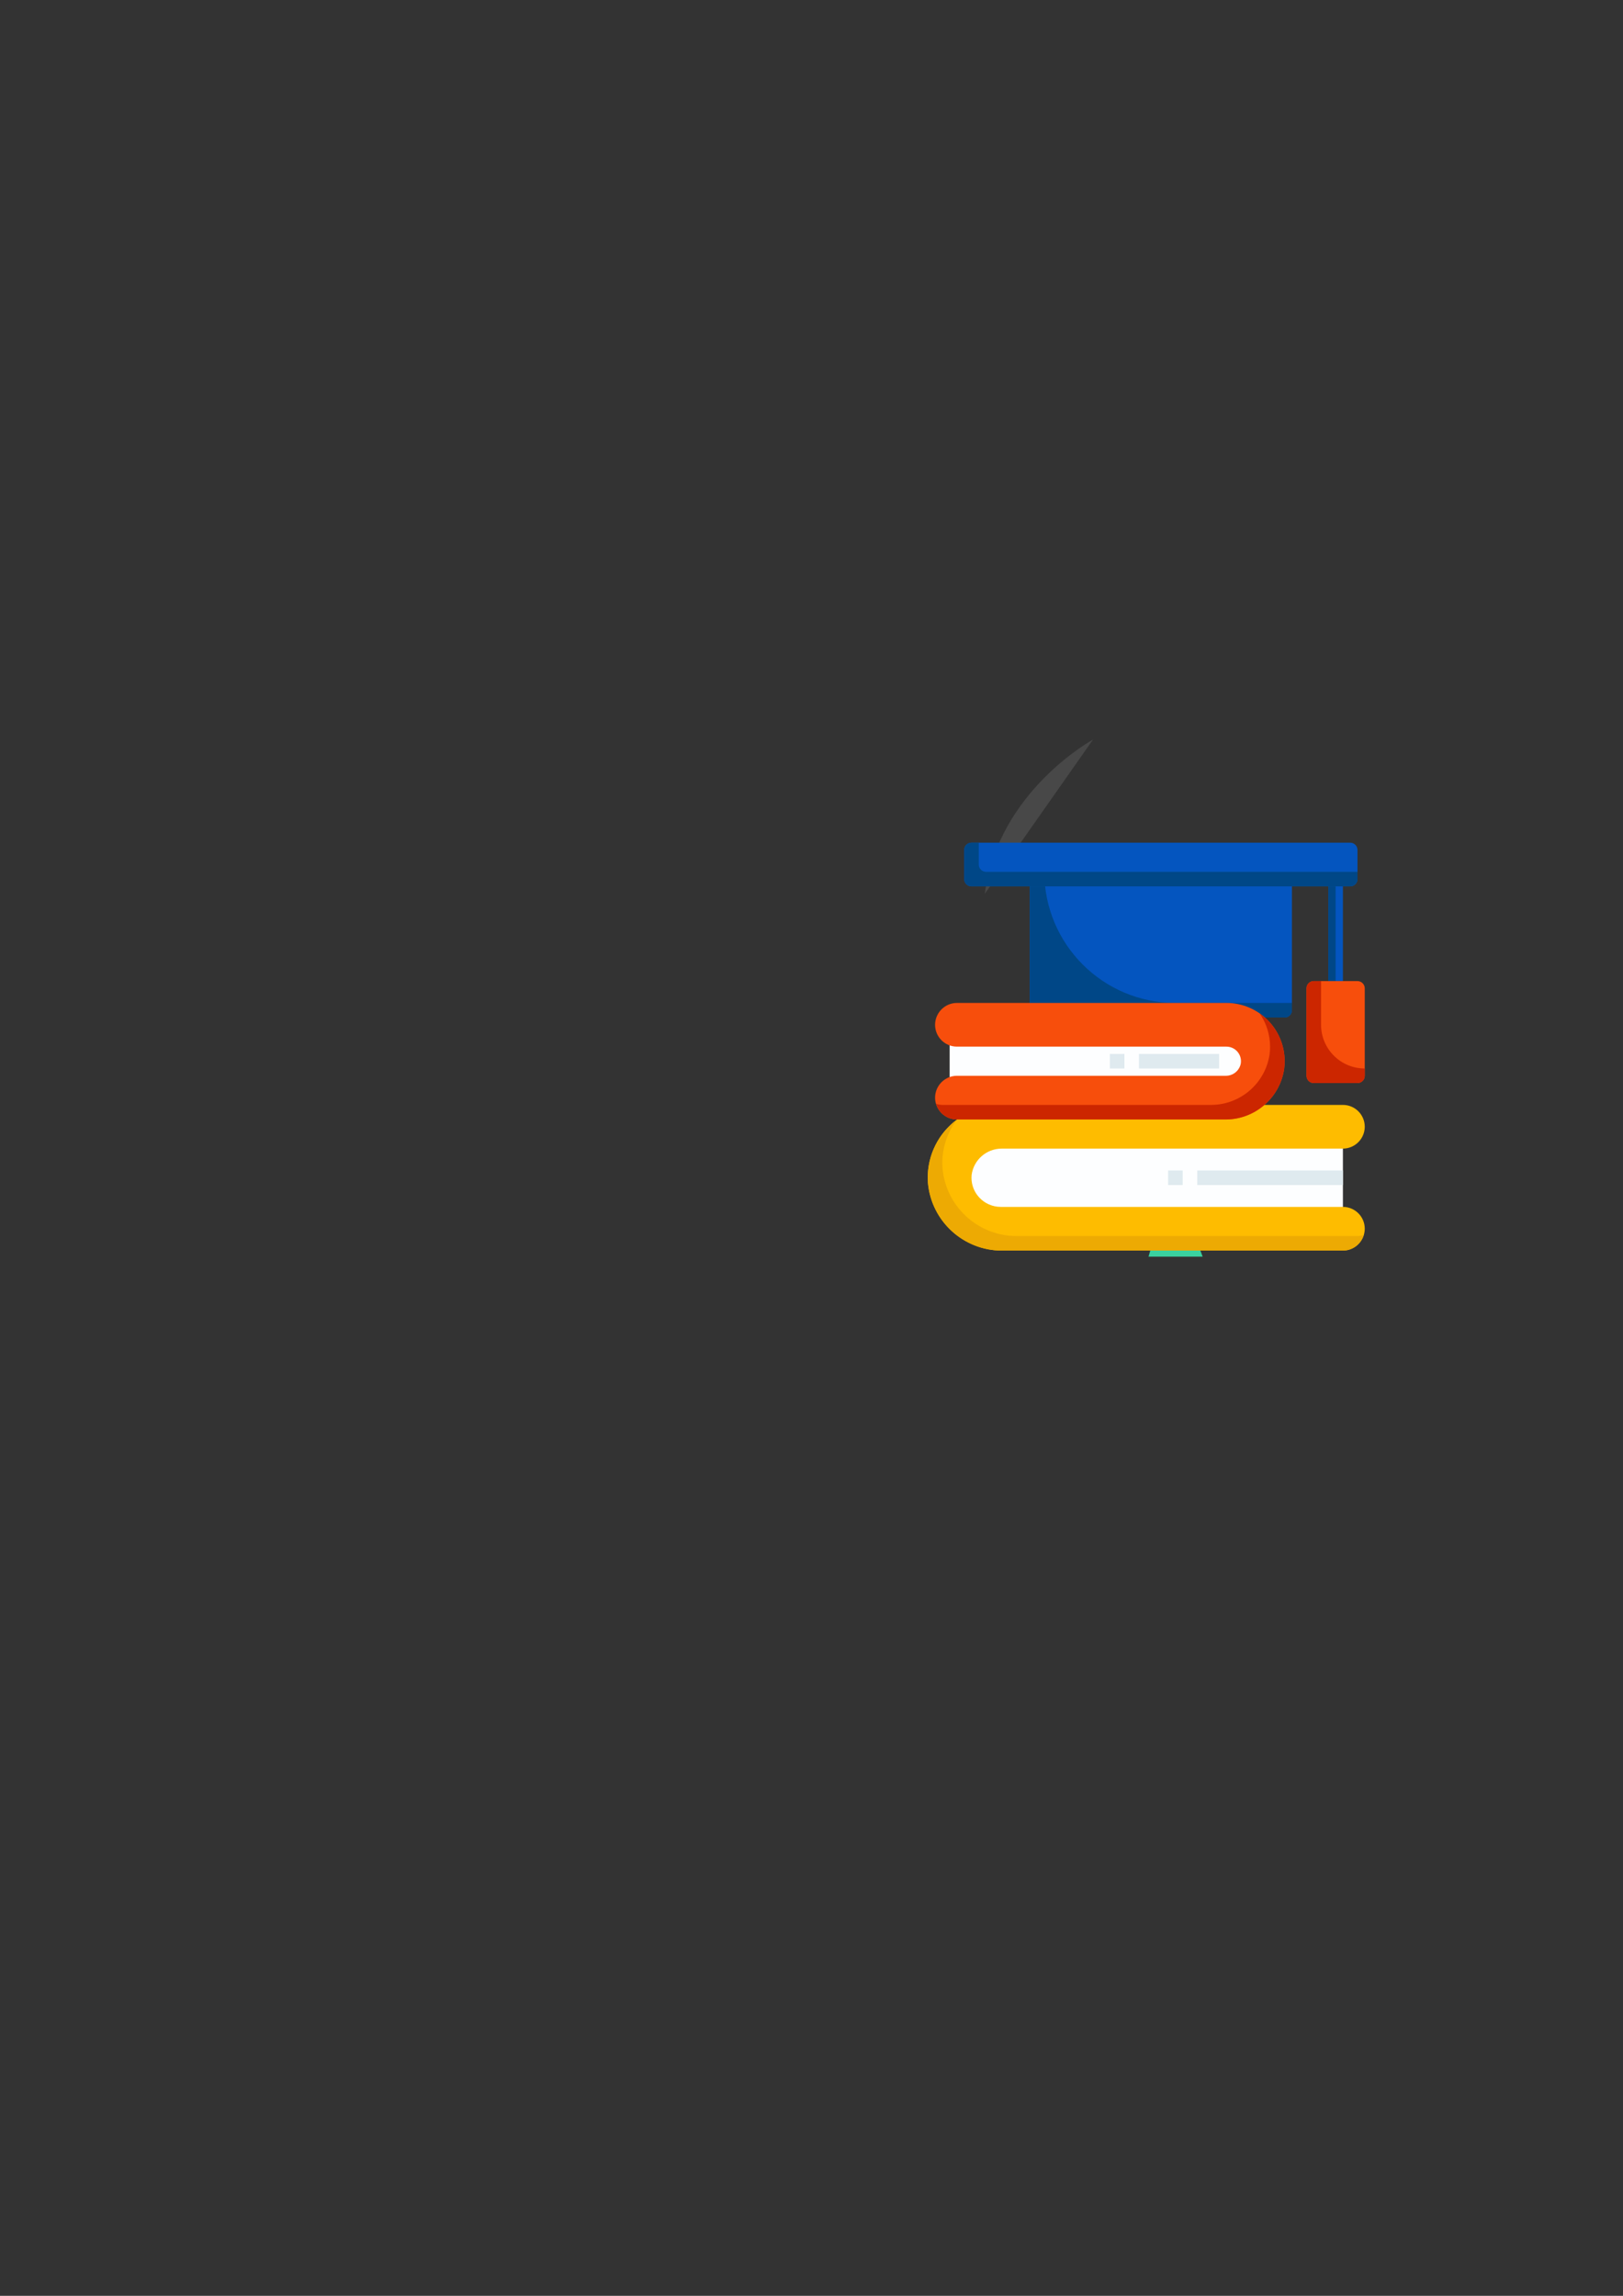 <?xml version="1.0" encoding="UTF-8"?>
<!DOCTYPE svg PUBLIC "-//W3C//DTD SVG 1.1//EN" "http://www.w3.org/Graphics/SVG/1.1/DTD/svg11.dtd">
<!-- Creator: CorelDRAW 2021 (64-Bit) -->
<svg xmlns="http://www.w3.org/2000/svg" xml:space="preserve" width="210mm" height="297mm" version="1.1" style="shape-rendering:geometricPrecision; text-rendering:geometricPrecision; image-rendering:optimizeQuality; fill-rule:evenodd; clip-rule:evenodd"
viewBox="0 0 21000 29700"
 xmlns:xlink="http://www.w3.org/1999/xlink"
 xmlns:xodm="http://www.corel.com/coreldraw/odm/2003">
 <rect x="0" y="0" width="21000" height="29700" fill="#333333" stroke="none"/>
 <defs>
  <style type="text/css">
   <![CDATA[
    .fil4 {fill:#004787;fill-rule:nonzero}
    .fil3 {fill:#0455BF;fill-rule:nonzero}
    .fil0 {fill:#3AD29F;fill-rule:nonzero}
    .fil1 {fill:#535461;fill-rule:nonzero}
    .fil6 {fill:#CC2600;fill-rule:nonzero}
    .fil10 {fill:#DFEAEF;fill-rule:nonzero}
    .fil9 {fill:#EDAA03;fill-rule:nonzero}
    .fil5 {fill:#F74E0C;fill-rule:nonzero}
    .fil7 {fill:#FDFEFF;fill-rule:nonzero}
    .fil8 {fill:#FEBC00;fill-rule:nonzero}
    .fil2 {fill:white;fill-rule:nonzero;fill-opacity:0.102}
   ]]>
  </style>
 </defs>
 <g id="Layer_x0020_1">
  <polygon class="fil0" points="15561.21,16256.79 14860.6,16256.79 14983.36,15836.37 15403.52,15836.37 "/>
  <polygon class="fil1" points="15403.52,15853.83 14983.36,15853.83 14738.1,15713.86 15648.79,15713.86 "/>
  <path class="fil2" d="M14142.78 9567.33c0,0 -1225.81,665.43 -1400.97,1996.28m1400.97 -1996.28l0 0 0 0z"/>
  <g id="_1788272940496">
   <g id="_3013797703408">
    <g id="_2106176279216">
     <g id="_15_Knowleade" data-name="15_Knowleade">
      <rect class="fil3" x="17187.51" y="11372.58" width="188.47" height="1319.27"/>
      <rect class="fil4" x="17187.51" y="11372.58" width="94.23" height="1319.27"/>
      <path class="fil5" d="M17564.44 14011.11l-565.4 0c-52.03,0 -94.23,-42.2 -94.23,-94.24l0 -1130.78c0,-52.04 42.2,-94.24 94.23,-94.24l565.4 0c52.04,0 94.24,42.2 94.24,94.24l0 1130.79c0,52.03 -42.2,94.23 -94.24,94.23l0 0z"/>
      <path class="fil6" d="M17658.68 13822.64c-312.21,0 -565.4,-253.19 -565.4,-565.39l0 -565.4 -94.24 0c-52.03,0 -94.23,42.2 -94.23,94.24l0 1130.79c0,52.03 42.2,94.23 94.23,94.23l565.4 0c52.04,0 94.24,-42.2 94.24,-94.24l0 -94.23z"/>
      <path class="fil3" d="M16622.11 13163.02l-3203.92 0c-52.03,0 -94.23,-42.2 -94.23,-94.23l0 -1696.2c0,-52.04 42.2,-94.24 94.23,-94.24l3203.92 0.01c52.04,-0.01 94.24,42.19 94.24,94.23l-0.01 1696.2c0.01,52.03 -42.19,94.23 -94.23,94.23z"/>
      <path class="fil4" d="M15208.61 12974.55c-936.61,0 -1696.18,-759.57 -1696.18,-1696.19l-94.24 0c-52.03,-0.01 -94.23,42.19 -94.23,94.23l0 1696.2c0,52.03 42.2,94.23 94.23,94.23l3203.92 0c52.04,0 94.24,-42.2 94.24,-94.23l-0.01 -94.24 -1507.73 0z"/>
      <path class="fil3" d="M17470.21 11466.82l-4900.12 0c-52.03,0 -94.23,-42.2 -94.23,-94.23l0 -376.94c0,-52.03 42.2,-94.23 94.23,-94.23l4900.12 0c52.03,0 94.23,42.2 94.23,94.23l0 376.94c0,52.03 -42.2,94.23 -94.23,94.23z"/>
      <path class="fil4" d="M12758.56 11278.36c-52.03,0 -94.23,-42.2 -94.23,-94.24l-0.01 -282.7 -94.23 0c-52.03,0 -94.23,42.2 -94.23,94.23l0 376.94c0,52.03 42.2,94.23 94.23,94.23l4900.12 0c52.03,0 94.23,-42.2 94.23,-94.23l0 -94.23 -4805.88 0z"/>
      <path class="fil7" d="M17281.74 15801.54l-4334.72 0c-312.58,-0.41 -565.84,-254.02 -565.84,-566.62 0,-18.47 0.9,-37.01 2.7,-55.35 37.14,-290.84 284.83,-508.86 578.13,-508.86 2,0 4.13,0 6.12,0l4313.61 0.03c52.04,0 94.24,42.2 94.24,94.23l0 942.34c0,52.03 -42.2,94.23 -94.24,94.23z"/>
      <path class="fil7" d="M15856.94 14105.34l-3475.32 0c-52.03,0 -94.23,-42.2 -94.23,-94.23l0 -565.39c0,-52.04 42.2,-94.24 94.24,-94.24l3486.62 0.01c-0.01,0 0.13,0 0.13,0 208.13,0 376.93,168.79 376.93,376.92 0,24.89 -2.53,49.88 -7.41,74.27 -37.57,176.49 -193.5,302.72 -373.99,302.72 -2.29,0 -4.71,-0.04 -6.95,-0.04l-0.02 -0.02z"/>
      <path class="fil8" d="M17375.98 16178.47l-4398.8 0c-4.25,-0.03 -8.71,0.09 -13.05,0.09 -498.37,0 -914.25,-381.26 -957.55,-877.63 -1.44,-22 -2.35,-44.27 -2.35,-66.32 0,-238.57 91.25,-468.35 254.9,-641.83 178.21,-190.11 427.23,-298.51 687.91,-298.97l4428.94 0c156.1,0 282.7,126.59 282.7,282.7 -0.87,155.73 -126.97,281.83 -282.71,282.7l-4408.21 0c-2.19,-0.02 -4.59,-0.06 -6.84,-0.06 -196.22,0 -362.33,144.88 -388.93,339.28 -1.27,12.6 -1.95,25.39 -1.95,38.08 0,93.42 35.02,183.56 98.08,252.46 71.34,78.65 172.69,123.78 278.92,124.1l4428.94 0c156.1,0 282.7,126.6 282.7,282.7 -0.87,155.74 -126.97,281.84 -282.71,282.7l0.01 0z"/>
      <path class="fil9" d="M17564.44 15990.01l-4398.79 0c-4.26,-0.03 -8.72,0.08 -13.06,0.08 -498.36,0 -914.24,-381.25 -957.54,-877.63 -1.43,-21.89 -2.35,-44.12 -2.35,-66.13 0,-202.14 65.79,-399.14 187.1,-560.69 -236.3,175.32 -375.74,452.49 -375.74,746.81 0,22.83 0.91,45.76 2.5,68.48 43.32,496.37 459.2,877.63 957.57,877.63 4.34,0 8.8,-0.12 13.02,-0.12l4398.83 0.03c124.49,-0.14 234.18,-82.23 269.51,-201.58 -26.24,8.32 -53.58,12.73 -81.05,13.11l0 0.01z"/>
      <path class="fil5" d="M15845.63 14482.28l-3464.01 0c-156.1,0 -282.69,-126.6 -282.69,-282.71 0.86,-155.73 126.96,-281.83 282.7,-282.7l3475.31 0.01c1.71,0.02 3.51,0.07 5.23,0.07 90.4,0 169.13,-61.8 190.59,-149.61 2.67,-12.8 4.06,-25.86 4.06,-38.93 0,-104.07 -84.4,-188.47 -188.47,-188.47 -0.02,0 -0.09,0 -0.12,0l-3486.61 0c-156.1,0 -282.69,-126.58 -282.69,-282.69 0.86,-155.73 126.96,-281.83 282.7,-282.7l3486.62 0c416.45,0.37 753.91,338.2 753.91,754.61 0,32.7 -2.12,65.41 -6.35,97.84l-0.01 -0.02c-55.33,376.34 -378.37,655.38 -758.81,655.38 -3.74,0 -7.68,-0.1 -11.33,-0.1l-0.03 0.02z"/>
      <path class="fil6" d="M16434.49 13231.15c-40.04,-45.21 -85.57,-85.6 -135.32,-119.93 87.47,126.44 134.41,276.8 134.41,430.57 0,32.44 -2.12,64.97 -6.28,97.13 -55.43,376.13 -378.47,654.97 -758.72,654.97 -3.74,0 -7.77,-0.09 -11.42,-0.09l-3464 0.01c-27.47,-0.38 -54.79,-4.88 -80.96,-13.28 35.45,119.31 144.95,201.33 269.42,201.75l3464.01 0c3.68,-0.02 7.62,0.08 11.36,0.08 380.44,0 703.48,-279.04 758.82,-655.36 4.16,-32.28 6.28,-64.87 6.28,-97.36 0,-183.34 -66.74,-360.65 -187.58,-498.48l-0.02 -0.01z"/>
      <rect class="fil10" x="14737.44" y="13634.19" width="1036.57" height="188.47"/>
      <rect class="fil10" x="15491.31" y="15141.91" width="1884.66" height="188.47"/>
      <rect class="fil10" x="15114.38" y="15141.91" width="188.47" height="188.47"/>
      <rect class="fil10" x="14360.51" y="13634.19" width="188.47" height="188.47"/>
     </g>
    </g>
   </g>
  </g>
 </g>
</svg>
